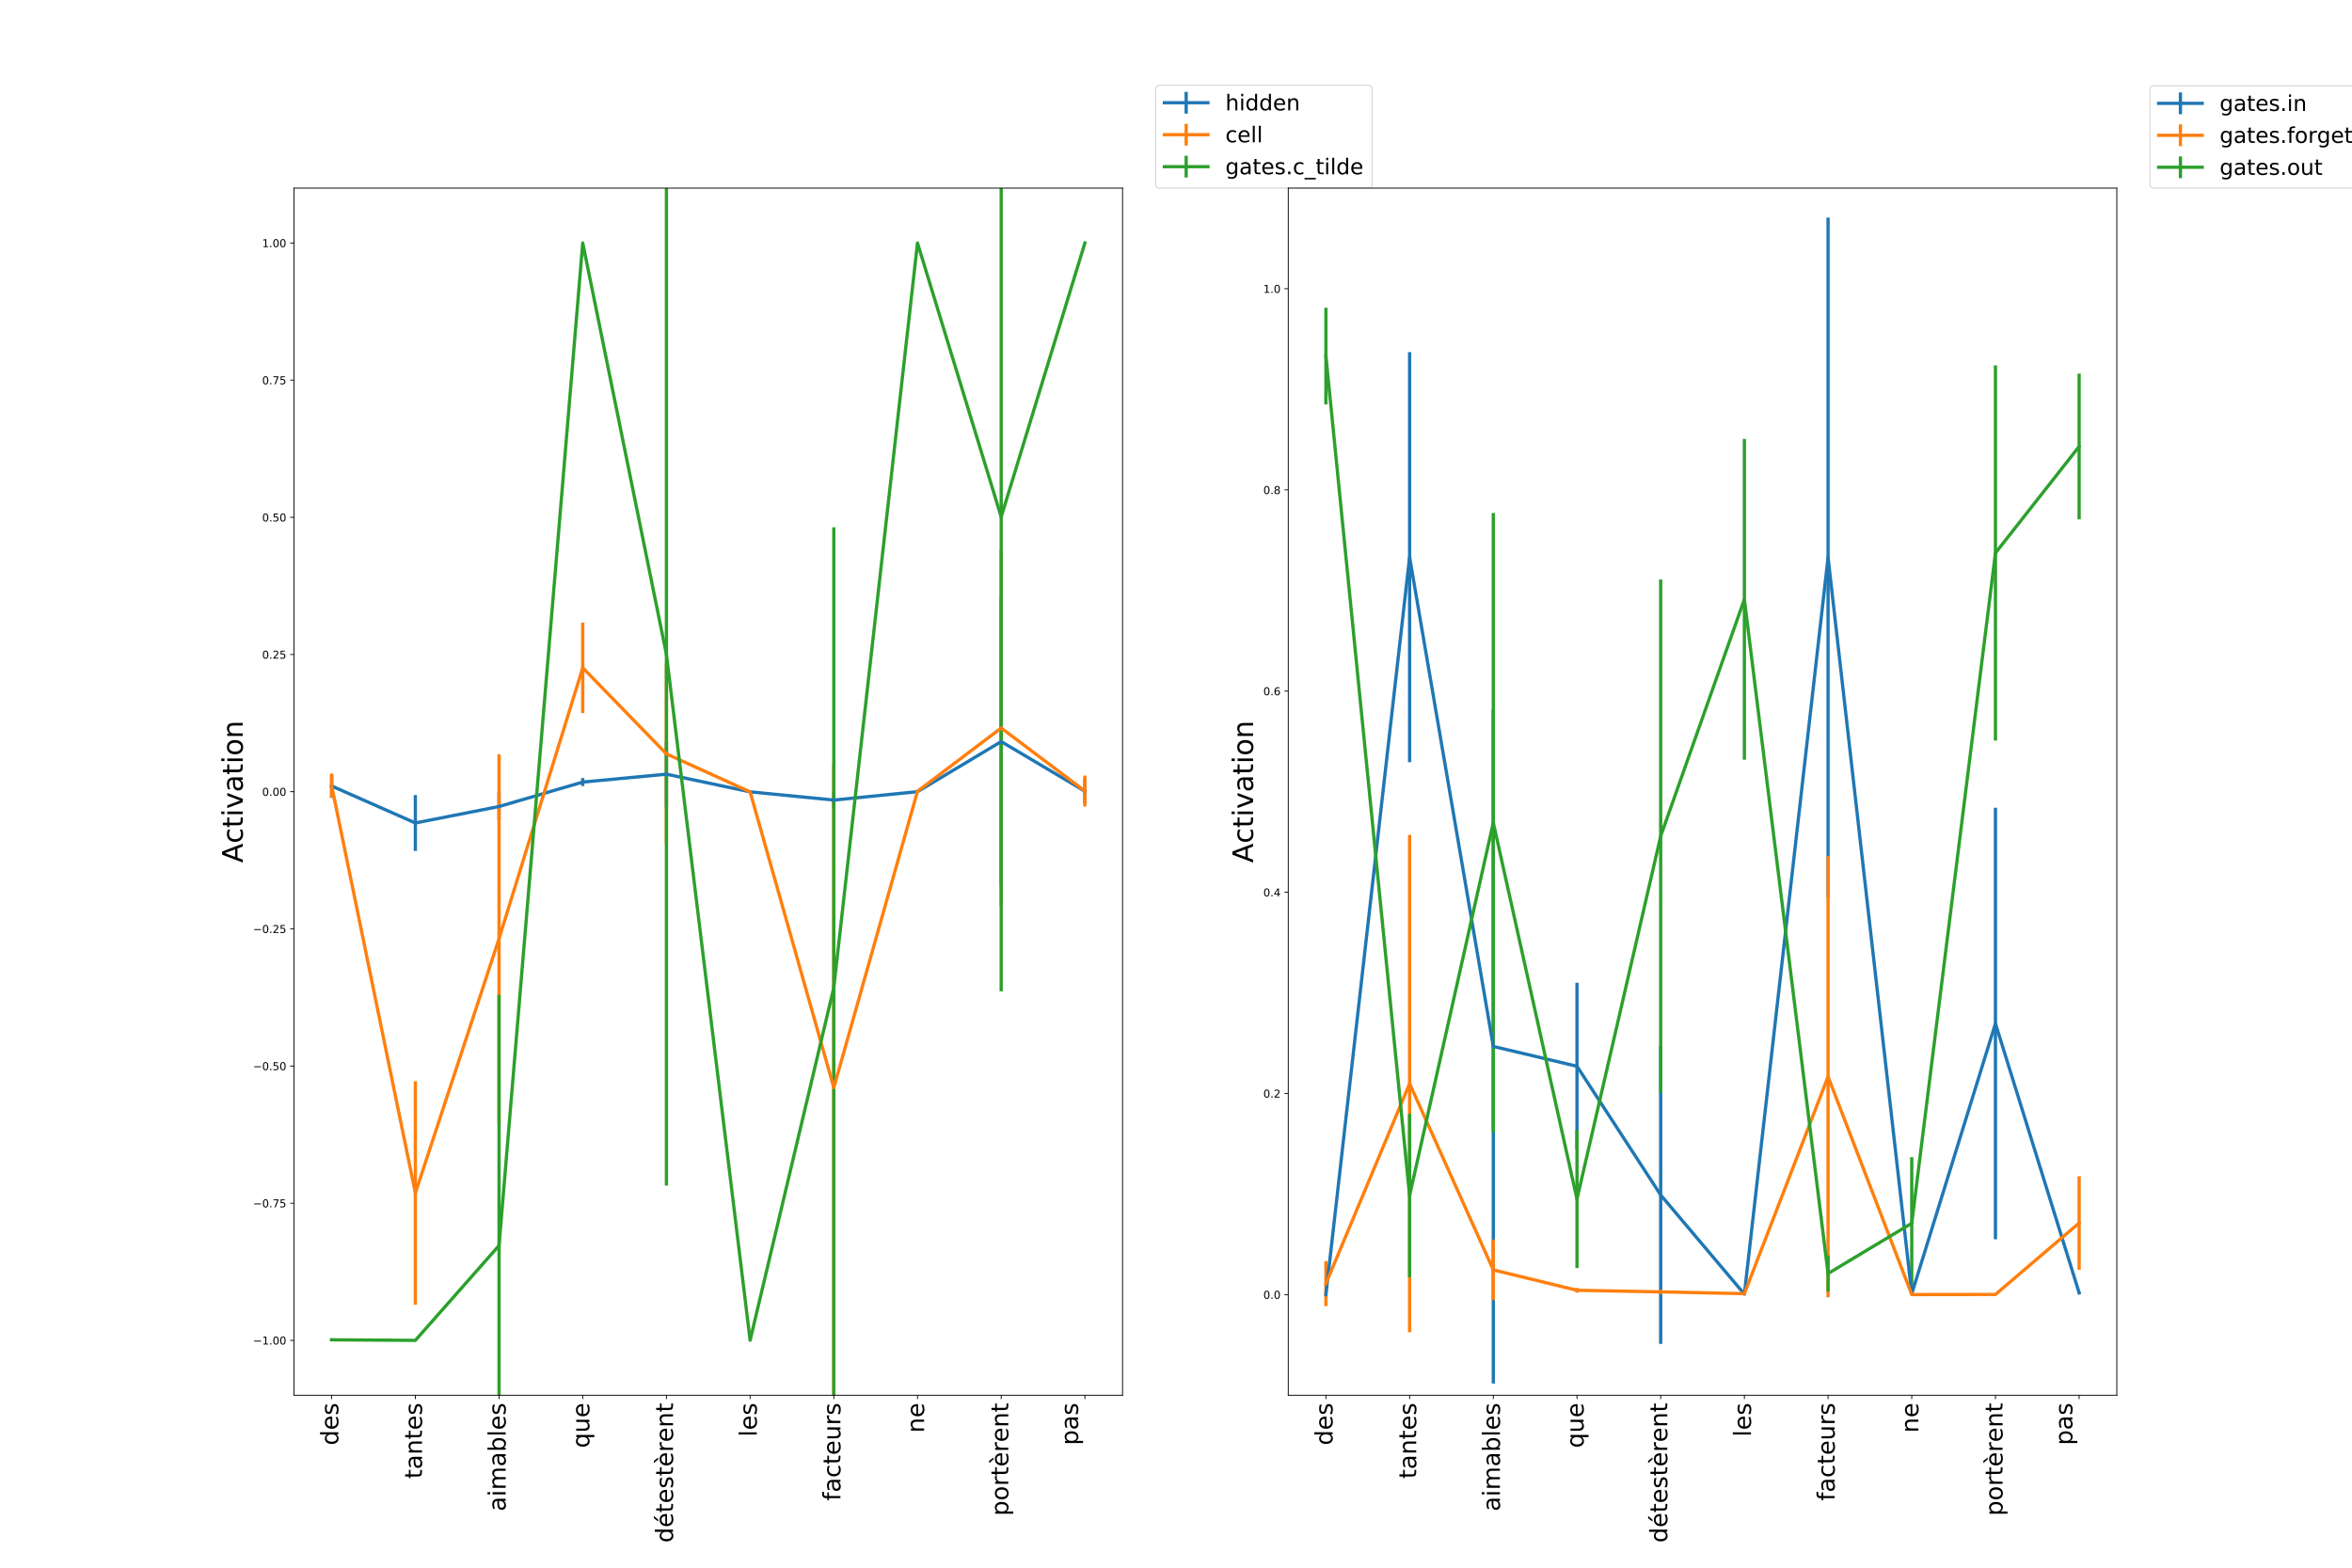 <?xml version="1.0" encoding="utf-8" standalone="no"?>
<!DOCTYPE svg PUBLIC "-//W3C//DTD SVG 1.1//EN"
  "http://www.w3.org/Graphics/SVG/1.1/DTD/svg11.dtd">
<!-- Created with matplotlib (http://matplotlib.org/) -->
<svg height="1440pt" version="1.1" viewBox="0 0 2160 1440" width="2160pt" xmlns="http://www.w3.org/2000/svg" xmlns:xlink="http://www.w3.org/1999/xlink">
 <defs>
  <style type="text/css">
*{stroke-linecap:butt;stroke-linejoin:round;}
  </style>
 </defs>
 <g id="figure_1">
  <g id="patch_1">
   <path d="M 0 1440 
L 2160 1440 
L 2160 0 
L 0 0 
z
" style="fill:#ffffff;"/>
  </g>
  <g id="axes_1">
   <g id="patch_2">
    <path d="M 270 1281.6 
L 1030.909 1281.6 
L 1030.909 172.8 
L 270 172.8 
z
" style="fill:#ffffff;"/>
   </g>
   <g id="matplotlib.axis_1">
    <g id="xtick_1">
     <g id="line2d_1">
      <defs>
       <path d="M 0 0 
L 0 3.5 
" id="ma7b8f2d971" style="stroke:#000000;stroke-width:0.8;"/>
      </defs>
      <g>
       <use style="stroke:#000000;stroke-width:0.8;" x="304.587" xlink:href="#ma7b8f2d971" y="1281.6"/>
      </g>
     </g>
     <g id="text_1">
      <!-- des -->
      <defs>
       <path d="M 45.406 46.391 
L 45.406 75.984 
L 54.391 75.984 
L 54.391 0 
L 45.406 0 
L 45.406 8.203 
Q 42.578 3.328 38.25 0.953 
Q 33.938 -1.422 27.875 -1.422 
Q 17.969 -1.422 11.734 6.484 
Q 5.516 14.406 5.516 27.297 
Q 5.516 40.188 11.734 48.094 
Q 17.969 56 27.875 56 
Q 33.938 56 38.25 53.625 
Q 42.578 51.266 45.406 46.391 
z
M 14.797 27.297 
Q 14.797 17.391 18.875 11.75 
Q 22.953 6.109 30.078 6.109 
Q 37.203 6.109 41.297 11.75 
Q 45.406 17.391 45.406 27.297 
Q 45.406 37.203 41.297 42.844 
Q 37.203 48.484 30.078 48.484 
Q 22.953 48.484 18.875 42.844 
Q 14.797 37.203 14.797 27.297 
z
" id="DejaVuSans-64"/>
       <path d="M 56.203 29.594 
L 56.203 25.203 
L 14.891 25.203 
Q 15.484 15.922 20.484 11.062 
Q 25.484 6.203 34.422 6.203 
Q 39.594 6.203 44.453 7.469 
Q 49.312 8.734 54.109 11.281 
L 54.109 2.781 
Q 49.266 0.734 44.188 -0.344 
Q 39.109 -1.422 33.891 -1.422 
Q 20.797 -1.422 13.156 6.188 
Q 5.516 13.812 5.516 26.812 
Q 5.516 40.234 12.766 48.109 
Q 20.016 56 32.328 56 
Q 43.359 56 49.781 48.891 
Q 56.203 41.797 56.203 29.594 
z
M 47.219 32.234 
Q 47.125 39.594 43.094 43.984 
Q 39.062 48.391 32.422 48.391 
Q 24.906 48.391 20.391 44.141 
Q 15.875 39.891 15.188 32.172 
z
" id="DejaVuSans-65"/>
       <path d="M 44.281 53.078 
L 44.281 44.578 
Q 40.484 46.531 36.375 47.5 
Q 32.281 48.484 27.875 48.484 
Q 21.188 48.484 17.844 46.438 
Q 14.5 44.391 14.5 40.281 
Q 14.5 37.156 16.891 35.375 
Q 19.281 33.594 26.516 31.984 
L 29.594 31.297 
Q 39.156 29.25 43.188 25.516 
Q 47.219 21.781 47.219 15.094 
Q 47.219 7.469 41.188 3.016 
Q 35.156 -1.422 24.609 -1.422 
Q 20.219 -1.422 15.453 -0.562 
Q 10.688 0.297 5.422 2 
L 5.422 11.281 
Q 10.406 8.688 15.234 7.391 
Q 20.062 6.109 24.812 6.109 
Q 31.156 6.109 34.562 8.281 
Q 37.984 10.453 37.984 14.406 
Q 37.984 18.062 35.516 20.016 
Q 33.062 21.969 24.703 23.781 
L 21.578 24.516 
Q 13.234 26.266 9.516 29.906 
Q 5.812 33.547 5.812 39.891 
Q 5.812 47.609 11.281 51.797 
Q 16.75 56 26.812 56 
Q 31.781 56 36.172 55.266 
Q 40.578 54.547 44.281 53.078 
z
" id="DejaVuSans-73"/>
      </defs>
      <g transform="translate(310.657 1327.564)rotate(-90)scale(0.22 -0.22)">
       <use xlink:href="#DejaVuSans-64"/>
       <use x="63.477" xlink:href="#DejaVuSans-65"/>
       <use x="125" xlink:href="#DejaVuSans-73"/>
      </g>
     </g>
    </g>
    <g id="xtick_2">
     <g id="line2d_2">
      <g>
       <use style="stroke:#000000;stroke-width:0.8;" x="381.446" xlink:href="#ma7b8f2d971" y="1281.6"/>
      </g>
     </g>
     <g id="text_2">
      <!-- tantes -->
      <defs>
       <path d="M 18.312 70.219 
L 18.312 54.688 
L 36.812 54.688 
L 36.812 47.703 
L 18.312 47.703 
L 18.312 18.016 
Q 18.312 11.328 20.141 9.422 
Q 21.969 7.516 27.594 7.516 
L 36.812 7.516 
L 36.812 0 
L 27.594 0 
Q 17.188 0 13.234 3.875 
Q 9.281 7.766 9.281 18.016 
L 9.281 47.703 
L 2.688 47.703 
L 2.688 54.688 
L 9.281 54.688 
L 9.281 70.219 
z
" id="DejaVuSans-74"/>
       <path d="M 34.281 27.484 
Q 23.391 27.484 19.188 25 
Q 14.984 22.516 14.984 16.5 
Q 14.984 11.719 18.141 8.906 
Q 21.297 6.109 26.703 6.109 
Q 34.188 6.109 38.703 11.406 
Q 43.219 16.703 43.219 25.484 
L 43.219 27.484 
z
M 52.203 31.203 
L 52.203 0 
L 43.219 0 
L 43.219 8.297 
Q 40.141 3.328 35.547 0.953 
Q 30.953 -1.422 24.312 -1.422 
Q 15.922 -1.422 10.953 3.297 
Q 6 8.016 6 15.922 
Q 6 25.141 12.172 29.828 
Q 18.359 34.516 30.609 34.516 
L 43.219 34.516 
L 43.219 35.406 
Q 43.219 41.609 39.141 45 
Q 35.062 48.391 27.688 48.391 
Q 23 48.391 18.547 47.266 
Q 14.109 46.141 10.016 43.891 
L 10.016 52.203 
Q 14.938 54.109 19.578 55.047 
Q 24.219 56 28.609 56 
Q 40.484 56 46.344 49.844 
Q 52.203 43.703 52.203 31.203 
z
" id="DejaVuSans-61"/>
       <path d="M 54.891 33.016 
L 54.891 0 
L 45.906 0 
L 45.906 32.719 
Q 45.906 40.484 42.875 44.328 
Q 39.844 48.188 33.797 48.188 
Q 26.516 48.188 22.312 43.547 
Q 18.109 38.922 18.109 30.906 
L 18.109 0 
L 9.078 0 
L 9.078 54.688 
L 18.109 54.688 
L 18.109 46.188 
Q 21.344 51.125 25.703 53.562 
Q 30.078 56 35.797 56 
Q 45.219 56 50.047 50.172 
Q 54.891 44.344 54.891 33.016 
z
" id="DejaVuSans-6e"/>
      </defs>
      <g transform="translate(387.517 1358.271)rotate(-90)scale(0.22 -0.22)">
       <use xlink:href="#DejaVuSans-74"/>
       <use x="39.209" xlink:href="#DejaVuSans-61"/>
       <use x="100.488" xlink:href="#DejaVuSans-6e"/>
       <use x="163.867" xlink:href="#DejaVuSans-74"/>
       <use x="203.076" xlink:href="#DejaVuSans-65"/>
       <use x="264.6" xlink:href="#DejaVuSans-73"/>
      </g>
     </g>
    </g>
    <g id="xtick_3">
     <g id="line2d_3">
      <g>
       <use style="stroke:#000000;stroke-width:0.8;" x="458.306" xlink:href="#ma7b8f2d971" y="1281.6"/>
      </g>
     </g>
     <g id="text_3">
      <!-- aimables -->
      <defs>
       <path d="M 9.422 54.688 
L 18.406 54.688 
L 18.406 0 
L 9.422 0 
z
M 9.422 75.984 
L 18.406 75.984 
L 18.406 64.594 
L 9.422 64.594 
z
" id="DejaVuSans-69"/>
       <path d="M 52 44.188 
Q 55.375 50.25 60.062 53.125 
Q 64.75 56 71.094 56 
Q 79.641 56 84.281 50.016 
Q 88.922 44.047 88.922 33.016 
L 88.922 0 
L 79.891 0 
L 79.891 32.719 
Q 79.891 40.578 77.094 44.375 
Q 74.312 48.188 68.609 48.188 
Q 61.625 48.188 57.562 43.547 
Q 53.516 38.922 53.516 30.906 
L 53.516 0 
L 44.484 0 
L 44.484 32.719 
Q 44.484 40.625 41.703 44.406 
Q 38.922 48.188 33.109 48.188 
Q 26.219 48.188 22.156 43.531 
Q 18.109 38.875 18.109 30.906 
L 18.109 0 
L 9.078 0 
L 9.078 54.688 
L 18.109 54.688 
L 18.109 46.188 
Q 21.188 51.219 25.484 53.609 
Q 29.781 56 35.688 56 
Q 41.656 56 45.828 52.969 
Q 50 49.953 52 44.188 
z
" id="DejaVuSans-6d"/>
       <path d="M 48.688 27.297 
Q 48.688 37.203 44.609 42.844 
Q 40.531 48.484 33.406 48.484 
Q 26.266 48.484 22.188 42.844 
Q 18.109 37.203 18.109 27.297 
Q 18.109 17.391 22.188 11.75 
Q 26.266 6.109 33.406 6.109 
Q 40.531 6.109 44.609 11.75 
Q 48.688 17.391 48.688 27.297 
z
M 18.109 46.391 
Q 20.953 51.266 25.266 53.625 
Q 29.594 56 35.594 56 
Q 45.562 56 51.781 48.094 
Q 58.016 40.188 58.016 27.297 
Q 58.016 14.406 51.781 6.484 
Q 45.562 -1.422 35.594 -1.422 
Q 29.594 -1.422 25.266 0.953 
Q 20.953 3.328 18.109 8.203 
L 18.109 0 
L 9.078 0 
L 9.078 75.984 
L 18.109 75.984 
z
" id="DejaVuSans-62"/>
       <path d="M 9.422 75.984 
L 18.406 75.984 
L 18.406 0 
L 9.422 0 
z
" id="DejaVuSans-6c"/>
      </defs>
      <g transform="translate(464.376 1388.181)rotate(-90)scale(0.22 -0.22)">
       <use xlink:href="#DejaVuSans-61"/>
       <use x="61.279" xlink:href="#DejaVuSans-69"/>
       <use x="89.062" xlink:href="#DejaVuSans-6d"/>
       <use x="186.475" xlink:href="#DejaVuSans-61"/>
       <use x="247.754" xlink:href="#DejaVuSans-62"/>
       <use x="311.23" xlink:href="#DejaVuSans-6c"/>
       <use x="339.014" xlink:href="#DejaVuSans-65"/>
       <use x="400.537" xlink:href="#DejaVuSans-73"/>
      </g>
     </g>
    </g>
    <g id="xtick_4">
     <g id="line2d_4">
      <g>
       <use style="stroke:#000000;stroke-width:0.8;" x="535.165" xlink:href="#ma7b8f2d971" y="1281.6"/>
      </g>
     </g>
     <g id="text_4">
      <!-- que -->
      <defs>
       <path d="M 14.797 27.297 
Q 14.797 17.391 18.875 11.75 
Q 22.953 6.109 30.078 6.109 
Q 37.203 6.109 41.297 11.75 
Q 45.406 17.391 45.406 27.297 
Q 45.406 37.203 41.297 42.844 
Q 37.203 48.484 30.078 48.484 
Q 22.953 48.484 18.875 42.844 
Q 14.797 37.203 14.797 27.297 
z
M 45.406 8.203 
Q 42.578 3.328 38.25 0.953 
Q 33.938 -1.422 27.875 -1.422 
Q 17.969 -1.422 11.734 6.484 
Q 5.516 14.406 5.516 27.297 
Q 5.516 40.188 11.734 48.094 
Q 17.969 56 27.875 56 
Q 33.938 56 38.25 53.625 
Q 42.578 51.266 45.406 46.391 
L 45.406 54.688 
L 54.391 54.688 
L 54.391 -20.797 
L 45.406 -20.797 
z
" id="DejaVuSans-71"/>
       <path d="M 8.5 21.578 
L 8.5 54.688 
L 17.484 54.688 
L 17.484 21.922 
Q 17.484 14.156 20.5 10.266 
Q 23.531 6.391 29.594 6.391 
Q 36.859 6.391 41.078 11.031 
Q 45.312 15.672 45.312 23.688 
L 45.312 54.688 
L 54.297 54.688 
L 54.297 0 
L 45.312 0 
L 45.312 8.406 
Q 42.047 3.422 37.719 1 
Q 33.406 -1.422 27.688 -1.422 
Q 18.266 -1.422 13.375 4.438 
Q 8.5 10.297 8.5 21.578 
z
M 31.109 56 
z
" id="DejaVuSans-75"/>
      </defs>
      <g transform="translate(541.236 1330.046)rotate(-90)scale(0.22 -0.22)">
       <use xlink:href="#DejaVuSans-71"/>
       <use x="63.477" xlink:href="#DejaVuSans-75"/>
       <use x="126.855" xlink:href="#DejaVuSans-65"/>
      </g>
     </g>
    </g>
    <g id="xtick_5">
     <g id="line2d_5">
      <g>
       <use style="stroke:#000000;stroke-width:0.8;" x="612.025" xlink:href="#ma7b8f2d971" y="1281.6"/>
      </g>
     </g>
     <g id="text_5">
      <!-- détestèrent -->
      <defs>
       <path d="M 56.203 29.594 
L 56.203 25.203 
L 14.891 25.203 
Q 15.484 15.922 20.484 11.062 
Q 25.484 6.203 34.422 6.203 
Q 39.594 6.203 44.453 7.469 
Q 49.312 8.734 54.109 11.281 
L 54.109 2.781 
Q 49.266 0.734 44.188 -0.344 
Q 39.109 -1.422 33.891 -1.422 
Q 20.797 -1.422 13.156 6.188 
Q 5.516 13.812 5.516 26.812 
Q 5.516 40.234 12.766 48.109 
Q 20.016 56 32.328 56 
Q 43.359 56 49.781 48.891 
Q 56.203 41.797 56.203 29.594 
z
M 47.219 32.234 
Q 47.125 39.594 43.094 43.984 
Q 39.062 48.391 32.422 48.391 
Q 24.906 48.391 20.391 44.141 
Q 15.875 39.891 15.188 32.172 
z
M 38.531 79.984 
L 48.25 79.984 
L 32.344 61.625 
L 24.859 61.625 
z
" id="DejaVuSans-e9"/>
       <path d="M 56.203 29.594 
L 56.203 25.203 
L 14.891 25.203 
Q 15.484 15.922 20.484 11.062 
Q 25.484 6.203 34.422 6.203 
Q 39.594 6.203 44.453 7.469 
Q 49.312 8.734 54.109 11.281 
L 54.109 2.781 
Q 49.266 0.734 44.188 -0.344 
Q 39.109 -1.422 33.891 -1.422 
Q 20.797 -1.422 13.156 6.188 
Q 5.516 13.812 5.516 26.812 
Q 5.516 40.234 12.766 48.109 
Q 20.016 56 32.328 56 
Q 43.359 56 49.781 48.891 
Q 56.203 41.797 56.203 29.594 
z
M 47.219 32.234 
Q 47.125 39.594 43.094 43.984 
Q 39.062 48.391 32.422 48.391 
Q 24.906 48.391 20.391 44.141 
Q 15.875 39.891 15.188 32.172 
z
M 24.672 79.984 
L 38.438 61.719 
L 30.969 61.719 
L 15.047 79.984 
z
" id="DejaVuSans-e8"/>
       <path d="M 41.109 46.297 
Q 39.594 47.172 37.812 47.578 
Q 36.031 48 33.891 48 
Q 26.266 48 22.188 43.047 
Q 18.109 38.094 18.109 28.812 
L 18.109 0 
L 9.078 0 
L 9.078 54.688 
L 18.109 54.688 
L 18.109 46.188 
Q 20.953 51.172 25.484 53.578 
Q 30.031 56 36.531 56 
Q 37.453 56 38.578 55.875 
Q 39.703 55.766 41.062 55.516 
z
" id="DejaVuSans-72"/>
      </defs>
      <g transform="translate(618.095 1417.028)rotate(-90)scale(0.22 -0.22)">
       <use xlink:href="#DejaVuSans-64"/>
       <use x="63.477" xlink:href="#DejaVuSans-e9"/>
       <use x="125" xlink:href="#DejaVuSans-74"/>
       <use x="164.209" xlink:href="#DejaVuSans-65"/>
       <use x="225.732" xlink:href="#DejaVuSans-73"/>
       <use x="277.832" xlink:href="#DejaVuSans-74"/>
       <use x="317.041" xlink:href="#DejaVuSans-e8"/>
       <use x="378.564" xlink:href="#DejaVuSans-72"/>
       <use x="419.646" xlink:href="#DejaVuSans-65"/>
       <use x="481.17" xlink:href="#DejaVuSans-6e"/>
       <use x="544.549" xlink:href="#DejaVuSans-74"/>
      </g>
     </g>
    </g>
    <g id="xtick_6">
     <g id="line2d_6">
      <g>
       <use style="stroke:#000000;stroke-width:0.8;" x="688.884" xlink:href="#ma7b8f2d971" y="1281.6"/>
      </g>
     </g>
     <g id="text_6">
      <!-- les -->
      <g transform="translate(694.955 1319.709)rotate(-90)scale(0.22 -0.22)">
       <use xlink:href="#DejaVuSans-6c"/>
       <use x="27.783" xlink:href="#DejaVuSans-65"/>
       <use x="89.307" xlink:href="#DejaVuSans-73"/>
      </g>
     </g>
    </g>
    <g id="xtick_7">
     <g id="line2d_7">
      <g>
       <use style="stroke:#000000;stroke-width:0.8;" x="765.744" xlink:href="#ma7b8f2d971" y="1281.6"/>
      </g>
     </g>
     <g id="text_7">
      <!-- facteurs -->
      <defs>
       <path d="M 37.109 75.984 
L 37.109 68.5 
L 28.516 68.5 
Q 23.688 68.5 21.797 66.547 
Q 19.922 64.594 19.922 59.516 
L 19.922 54.688 
L 34.719 54.688 
L 34.719 47.703 
L 19.922 47.703 
L 19.922 0 
L 10.891 0 
L 10.891 47.703 
L 2.297 47.703 
L 2.297 54.688 
L 10.891 54.688 
L 10.891 58.5 
Q 10.891 67.625 15.141 71.797 
Q 19.391 75.984 28.609 75.984 
z
" id="DejaVuSans-66"/>
       <path d="M 48.781 52.594 
L 48.781 44.188 
Q 44.969 46.297 41.141 47.344 
Q 37.312 48.391 33.406 48.391 
Q 24.656 48.391 19.812 42.844 
Q 14.984 37.312 14.984 27.297 
Q 14.984 17.281 19.812 11.734 
Q 24.656 6.203 33.406 6.203 
Q 37.312 6.203 41.141 7.25 
Q 44.969 8.297 48.781 10.406 
L 48.781 2.094 
Q 45.016 0.344 40.984 -0.531 
Q 36.969 -1.422 32.422 -1.422 
Q 20.062 -1.422 12.781 6.344 
Q 5.516 14.109 5.516 27.297 
Q 5.516 40.672 12.859 48.328 
Q 20.219 56 33.016 56 
Q 37.156 56 41.109 55.141 
Q 45.062 54.297 48.781 52.594 
z
" id="DejaVuSans-63"/>
      </defs>
      <g transform="translate(771.814 1378.532)rotate(-90)scale(0.22 -0.22)">
       <use xlink:href="#DejaVuSans-66"/>
       <use x="35.205" xlink:href="#DejaVuSans-61"/>
       <use x="96.484" xlink:href="#DejaVuSans-63"/>
       <use x="151.465" xlink:href="#DejaVuSans-74"/>
       <use x="190.674" xlink:href="#DejaVuSans-65"/>
       <use x="252.197" xlink:href="#DejaVuSans-75"/>
       <use x="315.576" xlink:href="#DejaVuSans-72"/>
       <use x="356.689" xlink:href="#DejaVuSans-73"/>
      </g>
     </g>
    </g>
    <g id="xtick_8">
     <g id="line2d_8">
      <g>
       <use style="stroke:#000000;stroke-width:0.8;" x="842.603" xlink:href="#ma7b8f2d971" y="1281.6"/>
      </g>
     </g>
     <g id="text_8">
      <!-- ne -->
      <g transform="translate(848.674 1316.079)rotate(-90)scale(0.22 -0.22)">
       <use xlink:href="#DejaVuSans-6e"/>
       <use x="63.379" xlink:href="#DejaVuSans-65"/>
      </g>
     </g>
    </g>
    <g id="xtick_9">
     <g id="line2d_9">
      <g>
       <use style="stroke:#000000;stroke-width:0.8;" x="919.463" xlink:href="#ma7b8f2d971" y="1281.6"/>
      </g>
     </g>
     <g id="text_9">
      <!-- portèrent -->
      <defs>
       <path d="M 18.109 8.203 
L 18.109 -20.797 
L 9.078 -20.797 
L 9.078 54.688 
L 18.109 54.688 
L 18.109 46.391 
Q 20.953 51.266 25.266 53.625 
Q 29.594 56 35.594 56 
Q 45.562 56 51.781 48.094 
Q 58.016 40.188 58.016 27.297 
Q 58.016 14.406 51.781 6.484 
Q 45.562 -1.422 35.594 -1.422 
Q 29.594 -1.422 25.266 0.953 
Q 20.953 3.328 18.109 8.203 
z
M 48.688 27.297 
Q 48.688 37.203 44.609 42.844 
Q 40.531 48.484 33.406 48.484 
Q 26.266 48.484 22.188 42.844 
Q 18.109 37.203 18.109 27.297 
Q 18.109 17.391 22.188 11.75 
Q 26.266 6.109 33.406 6.109 
Q 40.531 6.109 44.609 11.75 
Q 48.688 17.391 48.688 27.297 
z
" id="DejaVuSans-70"/>
       <path d="M 30.609 48.391 
Q 23.391 48.391 19.188 42.75 
Q 14.984 37.109 14.984 27.297 
Q 14.984 17.484 19.156 11.844 
Q 23.344 6.203 30.609 6.203 
Q 37.797 6.203 41.984 11.859 
Q 46.188 17.531 46.188 27.297 
Q 46.188 37.016 41.984 42.703 
Q 37.797 48.391 30.609 48.391 
z
M 30.609 56 
Q 42.328 56 49.016 48.375 
Q 55.719 40.766 55.719 27.297 
Q 55.719 13.875 49.016 6.219 
Q 42.328 -1.422 30.609 -1.422 
Q 18.844 -1.422 12.172 6.219 
Q 5.516 13.875 5.516 27.297 
Q 5.516 40.766 12.172 48.375 
Q 18.844 56 30.609 56 
z
" id="DejaVuSans-6f"/>
      </defs>
      <g transform="translate(925.973 1392.375)rotate(-90)scale(0.22 -0.22)">
       <use xlink:href="#DejaVuSans-70"/>
       <use x="63.477" xlink:href="#DejaVuSans-6f"/>
       <use x="124.658" xlink:href="#DejaVuSans-72"/>
       <use x="165.771" xlink:href="#DejaVuSans-74"/>
       <use x="204.98" xlink:href="#DejaVuSans-e8"/>
       <use x="266.504" xlink:href="#DejaVuSans-72"/>
       <use x="307.586" xlink:href="#DejaVuSans-65"/>
       <use x="369.109" xlink:href="#DejaVuSans-6e"/>
       <use x="432.488" xlink:href="#DejaVuSans-74"/>
      </g>
     </g>
    </g>
    <g id="xtick_10">
     <g id="line2d_10">
      <g>
       <use style="stroke:#000000;stroke-width:0.8;" x="996.322" xlink:href="#ma7b8f2d971" y="1281.6"/>
      </g>
     </g>
     <g id="text_10">
      <!-- pas -->
      <g transform="translate(990.075 1327.509)rotate(-90)scale(0.22 -0.22)">
       <use xlink:href="#DejaVuSans-70"/>
       <use x="63.477" xlink:href="#DejaVuSans-61"/>
       <use x="124.756" xlink:href="#DejaVuSans-73"/>
      </g>
      <!--  -->
      <g transform="translate(1014.711 1308.055)rotate(-90)scale(0.22 -0.22)"/>
     </g>
    </g>
   </g>
   <g id="matplotlib.axis_2">
    <g id="ytick_1">
     <g id="line2d_11">
      <defs>
       <path d="M 0 0 
L -3.5 0 
" id="m9af835030f" style="stroke:#000000;stroke-width:0.8;"/>
      </defs>
      <g>
       <use style="stroke:#000000;stroke-width:0.8;" x="270" xlink:href="#m9af835030f" y="1231.2"/>
      </g>
     </g>
     <g id="text_11">
      <!-- −1.00 -->
      <defs>
       <path d="M 10.594 35.5 
L 73.188 35.5 
L 73.188 27.203 
L 10.594 27.203 
z
" id="DejaVuSans-2212"/>
       <path d="M 12.406 8.297 
L 28.516 8.297 
L 28.516 63.922 
L 10.984 60.406 
L 10.984 69.391 
L 28.422 72.906 
L 38.281 72.906 
L 38.281 8.297 
L 54.391 8.297 
L 54.391 0 
L 12.406 0 
z
" id="DejaVuSans-31"/>
       <path d="M 10.688 12.406 
L 21 12.406 
L 21 0 
L 10.688 0 
z
" id="DejaVuSans-2e"/>
       <path d="M 31.781 66.406 
Q 24.172 66.406 20.328 58.906 
Q 16.5 51.422 16.5 36.375 
Q 16.5 21.391 20.328 13.891 
Q 24.172 6.391 31.781 6.391 
Q 39.453 6.391 43.281 13.891 
Q 47.125 21.391 47.125 36.375 
Q 47.125 51.422 43.281 58.906 
Q 39.453 66.406 31.781 66.406 
z
M 31.781 74.219 
Q 44.047 74.219 50.516 64.516 
Q 56.984 54.828 56.984 36.375 
Q 56.984 17.969 50.516 8.266 
Q 44.047 -1.422 31.781 -1.422 
Q 19.531 -1.422 13.062 8.266 
Q 6.594 17.969 6.594 36.375 
Q 6.594 54.828 13.062 64.516 
Q 19.531 74.219 31.781 74.219 
z
" id="DejaVuSans-30"/>
      </defs>
      <g transform="translate(232.355 1234.999)scale(0.1 -0.1)">
       <use xlink:href="#DejaVuSans-2212"/>
       <use x="83.789" xlink:href="#DejaVuSans-31"/>
       <use x="147.412" xlink:href="#DejaVuSans-2e"/>
       <use x="179.199" xlink:href="#DejaVuSans-30"/>
       <use x="242.822" xlink:href="#DejaVuSans-30"/>
      </g>
     </g>
    </g>
    <g id="ytick_2">
     <g id="line2d_12">
      <g>
       <use style="stroke:#000000;stroke-width:0.8;" x="270" xlink:href="#m9af835030f" y="1105.2"/>
      </g>
     </g>
     <g id="text_12">
      <!-- −0.75 -->
      <defs>
       <path d="M 8.203 72.906 
L 55.078 72.906 
L 55.078 68.703 
L 28.609 0 
L 18.312 0 
L 43.219 64.594 
L 8.203 64.594 
z
" id="DejaVuSans-37"/>
       <path d="M 10.797 72.906 
L 49.516 72.906 
L 49.516 64.594 
L 19.828 64.594 
L 19.828 46.734 
Q 21.969 47.469 24.109 47.828 
Q 26.266 48.188 28.422 48.188 
Q 40.625 48.188 47.75 41.5 
Q 54.891 34.812 54.891 23.391 
Q 54.891 11.625 47.562 5.094 
Q 40.234 -1.422 26.906 -1.422 
Q 22.312 -1.422 17.547 -0.641 
Q 12.797 0.141 7.719 1.703 
L 7.719 11.625 
Q 12.109 9.234 16.797 8.062 
Q 21.484 6.891 26.703 6.891 
Q 35.156 6.891 40.078 11.328 
Q 45.016 15.766 45.016 23.391 
Q 45.016 31 40.078 35.438 
Q 35.156 39.891 26.703 39.891 
Q 22.75 39.891 18.812 39.016 
Q 14.891 38.141 10.797 36.281 
z
" id="DejaVuSans-35"/>
      </defs>
      <g transform="translate(232.355 1108.999)scale(0.1 -0.1)">
       <use xlink:href="#DejaVuSans-2212"/>
       <use x="83.789" xlink:href="#DejaVuSans-30"/>
       <use x="147.412" xlink:href="#DejaVuSans-2e"/>
       <use x="179.199" xlink:href="#DejaVuSans-37"/>
       <use x="242.822" xlink:href="#DejaVuSans-35"/>
      </g>
     </g>
    </g>
    <g id="ytick_3">
     <g id="line2d_13">
      <g>
       <use style="stroke:#000000;stroke-width:0.8;" x="270" xlink:href="#m9af835030f" y="979.2"/>
      </g>
     </g>
     <g id="text_13">
      <!-- −0.50 -->
      <g transform="translate(232.355 982.999)scale(0.1 -0.1)">
       <use xlink:href="#DejaVuSans-2212"/>
       <use x="83.789" xlink:href="#DejaVuSans-30"/>
       <use x="147.412" xlink:href="#DejaVuSans-2e"/>
       <use x="179.199" xlink:href="#DejaVuSans-35"/>
       <use x="242.822" xlink:href="#DejaVuSans-30"/>
      </g>
     </g>
    </g>
    <g id="ytick_4">
     <g id="line2d_14">
      <g>
       <use style="stroke:#000000;stroke-width:0.8;" x="270" xlink:href="#m9af835030f" y="853.2"/>
      </g>
     </g>
     <g id="text_14">
      <!-- −0.25 -->
      <defs>
       <path d="M 19.188 8.297 
L 53.609 8.297 
L 53.609 0 
L 7.328 0 
L 7.328 8.297 
Q 12.938 14.109 22.625 23.891 
Q 32.328 33.688 34.812 36.531 
Q 39.547 41.844 41.422 45.531 
Q 43.312 49.219 43.312 52.781 
Q 43.312 58.594 39.234 62.25 
Q 35.156 65.922 28.609 65.922 
Q 23.969 65.922 18.812 64.312 
Q 13.672 62.703 7.812 59.422 
L 7.812 69.391 
Q 13.766 71.781 18.938 73 
Q 24.125 74.219 28.422 74.219 
Q 39.75 74.219 46.484 68.547 
Q 53.219 62.891 53.219 53.422 
Q 53.219 48.922 51.531 44.891 
Q 49.859 40.875 45.406 35.406 
Q 44.188 33.984 37.641 27.219 
Q 31.109 20.453 19.188 8.297 
z
" id="DejaVuSans-32"/>
      </defs>
      <g transform="translate(232.355 856.999)scale(0.1 -0.1)">
       <use xlink:href="#DejaVuSans-2212"/>
       <use x="83.789" xlink:href="#DejaVuSans-30"/>
       <use x="147.412" xlink:href="#DejaVuSans-2e"/>
       <use x="179.199" xlink:href="#DejaVuSans-32"/>
       <use x="242.822" xlink:href="#DejaVuSans-35"/>
      </g>
     </g>
    </g>
    <g id="ytick_5">
     <g id="line2d_15">
      <g>
       <use style="stroke:#000000;stroke-width:0.8;" x="270" xlink:href="#m9af835030f" y="727.2"/>
      </g>
     </g>
     <g id="text_15">
      <!-- 0.00 -->
      <g transform="translate(240.734 730.999)scale(0.1 -0.1)">
       <use xlink:href="#DejaVuSans-30"/>
       <use x="63.623" xlink:href="#DejaVuSans-2e"/>
       <use x="95.41" xlink:href="#DejaVuSans-30"/>
       <use x="159.033" xlink:href="#DejaVuSans-30"/>
      </g>
     </g>
    </g>
    <g id="ytick_6">
     <g id="line2d_16">
      <g>
       <use style="stroke:#000000;stroke-width:0.8;" x="270" xlink:href="#m9af835030f" y="601.2"/>
      </g>
     </g>
     <g id="text_16">
      <!-- 0.25 -->
      <g transform="translate(240.734 604.999)scale(0.1 -0.1)">
       <use xlink:href="#DejaVuSans-30"/>
       <use x="63.623" xlink:href="#DejaVuSans-2e"/>
       <use x="95.41" xlink:href="#DejaVuSans-32"/>
       <use x="159.033" xlink:href="#DejaVuSans-35"/>
      </g>
     </g>
    </g>
    <g id="ytick_7">
     <g id="line2d_17">
      <g>
       <use style="stroke:#000000;stroke-width:0.8;" x="270" xlink:href="#m9af835030f" y="475.2"/>
      </g>
     </g>
     <g id="text_17">
      <!-- 0.50 -->
      <g transform="translate(240.734 478.999)scale(0.1 -0.1)">
       <use xlink:href="#DejaVuSans-30"/>
       <use x="63.623" xlink:href="#DejaVuSans-2e"/>
       <use x="95.41" xlink:href="#DejaVuSans-35"/>
       <use x="159.033" xlink:href="#DejaVuSans-30"/>
      </g>
     </g>
    </g>
    <g id="ytick_8">
     <g id="line2d_18">
      <g>
       <use style="stroke:#000000;stroke-width:0.8;" x="270" xlink:href="#m9af835030f" y="349.2"/>
      </g>
     </g>
     <g id="text_18">
      <!-- 0.75 -->
      <g transform="translate(240.734 352.999)scale(0.1 -0.1)">
       <use xlink:href="#DejaVuSans-30"/>
       <use x="63.623" xlink:href="#DejaVuSans-2e"/>
       <use x="95.41" xlink:href="#DejaVuSans-37"/>
       <use x="159.033" xlink:href="#DejaVuSans-35"/>
      </g>
     </g>
    </g>
    <g id="ytick_9">
     <g id="line2d_19">
      <g>
       <use style="stroke:#000000;stroke-width:0.8;" x="270" xlink:href="#m9af835030f" y="223.2"/>
      </g>
     </g>
     <g id="text_19">
      <!-- 1.00 -->
      <g transform="translate(240.734 226.999)scale(0.1 -0.1)">
       <use xlink:href="#DejaVuSans-31"/>
       <use x="63.623" xlink:href="#DejaVuSans-2e"/>
       <use x="95.41" xlink:href="#DejaVuSans-30"/>
       <use x="159.033" xlink:href="#DejaVuSans-30"/>
      </g>
     </g>
    </g>
    <g id="text_20">
     <!-- Activation -->
     <defs>
      <path d="M 34.188 63.188 
L 20.797 26.906 
L 47.609 26.906 
z
M 28.609 72.906 
L 39.797 72.906 
L 67.578 0 
L 57.328 0 
L 50.688 18.703 
L 17.828 18.703 
L 11.188 0 
L 0.781 0 
z
" id="DejaVuSans-41"/>
      <path d="M 2.984 54.688 
L 12.5 54.688 
L 29.594 8.797 
L 46.688 54.688 
L 56.203 54.688 
L 35.688 0 
L 23.484 0 
z
" id="DejaVuSans-76"/>
     </defs>
     <g transform="translate(222.947 792.509)rotate(-90)scale(0.26 -0.26)">
      <use xlink:href="#DejaVuSans-41"/>
      <use x="68.393" xlink:href="#DejaVuSans-63"/>
      <use x="123.373" xlink:href="#DejaVuSans-74"/>
      <use x="162.582" xlink:href="#DejaVuSans-69"/>
      <use x="190.365" xlink:href="#DejaVuSans-76"/>
      <use x="249.545" xlink:href="#DejaVuSans-61"/>
      <use x="310.824" xlink:href="#DejaVuSans-74"/>
      <use x="350.033" xlink:href="#DejaVuSans-69"/>
      <use x="377.816" xlink:href="#DejaVuSans-6f"/>
      <use x="438.998" xlink:href="#DejaVuSans-6e"/>
     </g>
    </g>
   </g>
   <g id="LineCollection_1">
    <path clip-path="url(#pc5fa9eef52)" d="M 304.587 732.78 
L 304.587 711.203 
" style="fill:none;stroke:#1f77b4;stroke-width:3;"/>
    <path clip-path="url(#pc5fa9eef52)" d="M 381.446 781.637 
L 381.446 730.236 
" style="fill:none;stroke:#1f77b4;stroke-width:3;"/>
    <path clip-path="url(#pc5fa9eef52)" d="M 458.306 753.744 
L 458.306 727.897 
" style="fill:none;stroke:#1f77b4;stroke-width:3;"/>
    <path clip-path="url(#pc5fa9eef52)" d="M 535.165 722.045 
L 535.165 714.705 
" style="fill:none;stroke:#1f77b4;stroke-width:3;"/>
    <path clip-path="url(#pc5fa9eef52)" d="M 612.025 741.337 
L 612.025 680.924 
" style="fill:none;stroke:#1f77b4;stroke-width:3;"/>
    <path clip-path="url(#pc5fa9eef52)" d="M 688.884 727.586 
L 688.884 727.113 
" style="fill:none;stroke:#1f77b4;stroke-width:3;"/>
    <path clip-path="url(#pc5fa9eef52)" d="M 765.744 742.055 
L 765.744 727.73 
" style="fill:none;stroke:#1f77b4;stroke-width:3;"/>
    <path clip-path="url(#pc5fa9eef52)" d="M 842.603 727.194 
L 842.603 727.183 
" style="fill:none;stroke:#1f77b4;stroke-width:3;"/>
    <path clip-path="url(#pc5fa9eef52)" d="M 919.463 813.796 
L 919.463 548.56 
" style="fill:none;stroke:#1f77b4;stroke-width:3;"/>
    <path clip-path="url(#pc5fa9eef52)" d="M 996.322 738.233 
L 996.322 715.255 
" style="fill:none;stroke:#1f77b4;stroke-width:3;"/>
   </g>
   <g id="LineCollection_2">
    <path clip-path="url(#pc5fa9eef52)" d="M 304.587 732.92 
L 304.587 710.628 
" style="fill:none;stroke:#ff7f0e;stroke-width:3;"/>
    <path clip-path="url(#pc5fa9eef52)" d="M 381.446 1198.489 
L 381.446 993.186 
" style="fill:none;stroke:#ff7f0e;stroke-width:3;"/>
    <path clip-path="url(#pc5fa9eef52)" d="M 458.306 1031.56 
L 458.306 692.807 
" style="fill:none;stroke:#ff7f0e;stroke-width:3;"/>
    <path clip-path="url(#pc5fa9eef52)" d="M 535.165 654.965 
L 535.165 571.83 
" style="fill:none;stroke:#ff7f0e;stroke-width:3;"/>
    <path clip-path="url(#pc5fa9eef52)" d="M 612.025 775.494 
L 612.025 609.515 
" style="fill:none;stroke:#ff7f0e;stroke-width:3;"/>
    <path clip-path="url(#pc5fa9eef52)" d="M 688.884 727.668 
L 688.884 727.106 
" style="fill:none;stroke:#ff7f0e;stroke-width:3;"/>
    <path clip-path="url(#pc5fa9eef52)" d="M 765.744 1295.894 
L 765.744 702.317 
" style="fill:none;stroke:#ff7f0e;stroke-width:3;"/>
    <path clip-path="url(#pc5fa9eef52)" d="M 842.603 727.146 
L 842.603 726.482 
" style="fill:none;stroke:#ff7f0e;stroke-width:3;"/>
    <path clip-path="url(#pc5fa9eef52)" d="M 919.463 832.054 
L 919.463 505.338 
" style="fill:none;stroke:#ff7f0e;stroke-width:3;"/>
    <path clip-path="url(#pc5fa9eef52)" d="M 996.322 740.803 
L 996.322 712.413 
" style="fill:none;stroke:#ff7f0e;stroke-width:3;"/>
   </g>
   <g id="LineCollection_3">
    <path clip-path="url(#pc5fa9eef52)" d="M 304.587 1232.034 
L 304.587 1229.347 
" style="fill:none;stroke:#2ca02c;stroke-width:3;"/>
    <path clip-path="url(#pc5fa9eef52)" d="M 381.446 1231.203 
L 381.446 1231.193 
" style="fill:none;stroke:#2ca02c;stroke-width:3;"/>
    <path clip-path="url(#pc5fa9eef52)" d="M 458.306 1374.329 
L 458.306 913.826 
" style="fill:none;stroke:#2ca02c;stroke-width:3;"/>
    <path clip-path="url(#pc5fa9eef52)" d="M 535.165 223.2 
L 535.165 223.2 
" style="fill:none;stroke:#2ca02c;stroke-width:3;"/>
    <path clip-path="url(#pc5fa9eef52)" d="M 612.025 1089.01 
L 612.025 113.228 
" style="fill:none;stroke:#2ca02c;stroke-width:3;"/>
    <path clip-path="url(#pc5fa9eef52)" d="M 688.884 1231.276 
L 688.884 1230.938 
" style="fill:none;stroke:#2ca02c;stroke-width:3;"/>
    <path clip-path="url(#pc5fa9eef52)" d="M 765.744 1329.903 
L 765.744 484.356 
" style="fill:none;stroke:#2ca02c;stroke-width:3;"/>
    <path clip-path="url(#pc5fa9eef52)" d="M 842.603 223.201 
L 842.603 223.2 
" style="fill:none;stroke:#2ca02c;stroke-width:3;"/>
    <path clip-path="url(#pc5fa9eef52)" d="M 919.463 910.611 
L 919.463 39.009 
" style="fill:none;stroke:#2ca02c;stroke-width:3;"/>
    <path clip-path="url(#pc5fa9eef52)" d="M 996.322 223.2 
L 996.322 223.2 
" style="fill:none;stroke:#2ca02c;stroke-width:3;"/>
   </g>
   <g id="line2d_20">
    <path clip-path="url(#pc5fa9eef52)" d="M 304.587 721.991 
L 381.446 755.936 
L 458.306 740.821 
L 535.165 718.375 
L 612.025 711.131 
L 688.884 727.35 
L 765.744 734.892 
L 842.603 727.189 
L 919.463 681.178 
L 996.322 726.744 
" style="fill:none;stroke:#1f77b4;stroke-linecap:square;stroke-width:3;"/>
   </g>
   <g id="line2d_21">
    <path clip-path="url(#pc5fa9eef52)" d="M 304.587 721.774 
L 381.446 1095.838 
L 458.306 862.184 
L 535.165 613.397 
L 612.025 692.505 
L 688.884 727.387 
L 765.744 999.105 
L 842.603 726.814 
L 919.463 668.696 
L 996.322 726.608 
" style="fill:none;stroke:#ff7f0e;stroke-linecap:square;stroke-width:3;"/>
   </g>
   <g id="line2d_22">
    <path clip-path="url(#pc5fa9eef52)" d="M 304.587 1230.69 
L 381.446 1231.198 
L 458.306 1144.078 
L 535.165 223.2 
L 612.025 601.119 
L 688.884 1231.107 
L 765.744 907.13 
L 842.603 223.201 
L 919.463 474.81 
L 996.322 223.2 
" style="fill:none;stroke:#2ca02c;stroke-linecap:square;stroke-width:3;"/>
   </g>
   <g id="patch_3">
    <path d="M 270 1281.6 
L 270 172.8 
" style="fill:none;stroke:#000000;stroke-linecap:square;stroke-linejoin:miter;stroke-width:0.8;"/>
   </g>
   <g id="patch_4">
    <path d="M 1030.909 1281.6 
L 1030.909 172.8 
" style="fill:none;stroke:#000000;stroke-linecap:square;stroke-linejoin:miter;stroke-width:0.8;"/>
   </g>
   <g id="patch_5">
    <path d="M 270 1281.6 
L 1030.909 1281.6 
" style="fill:none;stroke:#000000;stroke-linecap:square;stroke-linejoin:miter;stroke-width:0.8;"/>
   </g>
   <g id="patch_6">
    <path d="M 270 172.8 
L 1030.909 172.8 
" style="fill:none;stroke:#000000;stroke-linecap:square;stroke-linejoin:miter;stroke-width:0.8;"/>
   </g>
   <g id="legend_1">
    <g id="patch_7">
     <path d="M 1065.345 172.8 
L 1256.174 172.8 
Q 1260.174 172.8 1260.174 168.8 
L 1260.174 82.175 
Q 1260.174 78.175 1256.174 78.175 
L 1065.345 78.175 
Q 1061.345 78.175 1061.345 82.175 
L 1061.345 168.8 
Q 1061.345 172.8 1065.345 172.8 
z
" style="fill:#ffffff;opacity:0.8;stroke:#cccccc;stroke-linejoin:miter;"/>
    </g>
    <g id="LineCollection_4">
     <path d="M 1089.345 104.372 
L 1089.345 84.372 
" style="fill:none;stroke:#1f77b4;stroke-width:3;"/>
    </g>
    <g id="line2d_23">
     <path d="M 1069.345 94.372 
L 1109.345 94.372 
" style="fill:none;stroke:#1f77b4;stroke-linecap:square;stroke-width:3;"/>
    </g>
    <g id="line2d_24"/>
    <g id="text_21">
     <!-- hidden -->
     <defs>
      <path d="M 54.891 33.016 
L 54.891 0 
L 45.906 0 
L 45.906 32.719 
Q 45.906 40.484 42.875 44.328 
Q 39.844 48.188 33.797 48.188 
Q 26.516 48.188 22.312 43.547 
Q 18.109 38.922 18.109 30.906 
L 18.109 0 
L 9.078 0 
L 9.078 75.984 
L 18.109 75.984 
L 18.109 46.188 
Q 21.344 51.125 25.703 53.562 
Q 30.078 56 35.797 56 
Q 45.219 56 50.047 50.172 
Q 54.891 44.344 54.891 33.016 
z
" id="DejaVuSans-68"/>
     </defs>
     <g transform="translate(1125.345 101.372)scale(0.2 -0.2)">
      <use xlink:href="#DejaVuSans-68"/>
      <use x="63.379" xlink:href="#DejaVuSans-69"/>
      <use x="91.162" xlink:href="#DejaVuSans-64"/>
      <use x="154.639" xlink:href="#DejaVuSans-64"/>
      <use x="218.115" xlink:href="#DejaVuSans-65"/>
      <use x="279.639" xlink:href="#DejaVuSans-6e"/>
     </g>
    </g>
    <g id="LineCollection_5">
     <path d="M 1089.345 133.728 
L 1089.345 113.728 
" style="fill:none;stroke:#ff7f0e;stroke-width:3;"/>
    </g>
    <g id="line2d_25">
     <path d="M 1069.345 123.728 
L 1109.345 123.728 
" style="fill:none;stroke:#ff7f0e;stroke-linecap:square;stroke-width:3;"/>
    </g>
    <g id="line2d_26"/>
    <g id="text_22">
     <!-- cell -->
     <g transform="translate(1125.345 130.728)scale(0.2 -0.2)">
      <use xlink:href="#DejaVuSans-63"/>
      <use x="54.98" xlink:href="#DejaVuSans-65"/>
      <use x="116.504" xlink:href="#DejaVuSans-6c"/>
      <use x="144.287" xlink:href="#DejaVuSans-6c"/>
     </g>
    </g>
    <g id="LineCollection_6">
     <path d="M 1089.345 163.084 
L 1089.345 143.084 
" style="fill:none;stroke:#2ca02c;stroke-width:3;"/>
    </g>
    <g id="line2d_27">
     <path d="M 1069.345 153.084 
L 1109.345 153.084 
" style="fill:none;stroke:#2ca02c;stroke-linecap:square;stroke-width:3;"/>
    </g>
    <g id="line2d_28"/>
    <g id="text_23">
     <!-- gates.c_tilde -->
     <defs>
      <path d="M 45.406 27.984 
Q 45.406 37.75 41.375 43.109 
Q 37.359 48.484 30.078 48.484 
Q 22.859 48.484 18.828 43.109 
Q 14.797 37.75 14.797 27.984 
Q 14.797 18.266 18.828 12.891 
Q 22.859 7.516 30.078 7.516 
Q 37.359 7.516 41.375 12.891 
Q 45.406 18.266 45.406 27.984 
z
M 54.391 6.781 
Q 54.391 -7.172 48.188 -13.984 
Q 42 -20.797 29.203 -20.797 
Q 24.469 -20.797 20.266 -20.094 
Q 16.062 -19.391 12.109 -17.922 
L 12.109 -9.188 
Q 16.062 -11.328 19.922 -12.344 
Q 23.781 -13.375 27.781 -13.375 
Q 36.625 -13.375 41.016 -8.766 
Q 45.406 -4.156 45.406 5.172 
L 45.406 9.625 
Q 42.625 4.781 38.281 2.391 
Q 33.938 0 27.875 0 
Q 17.828 0 11.672 7.656 
Q 5.516 15.328 5.516 27.984 
Q 5.516 40.672 11.672 48.328 
Q 17.828 56 27.875 56 
Q 33.938 56 38.281 53.609 
Q 42.625 51.219 45.406 46.391 
L 45.406 54.688 
L 54.391 54.688 
z
" id="DejaVuSans-67"/>
      <path d="M 50.984 -16.609 
L 50.984 -23.578 
L -0.984 -23.578 
L -0.984 -16.609 
z
" id="DejaVuSans-5f"/>
     </defs>
     <g transform="translate(1125.345 160.084)scale(0.2 -0.2)">
      <use xlink:href="#DejaVuSans-67"/>
      <use x="63.477" xlink:href="#DejaVuSans-61"/>
      <use x="124.756" xlink:href="#DejaVuSans-74"/>
      <use x="163.965" xlink:href="#DejaVuSans-65"/>
      <use x="225.488" xlink:href="#DejaVuSans-73"/>
      <use x="277.588" xlink:href="#DejaVuSans-2e"/>
      <use x="309.375" xlink:href="#DejaVuSans-63"/>
      <use x="364.355" xlink:href="#DejaVuSans-5f"/>
      <use x="414.355" xlink:href="#DejaVuSans-74"/>
      <use x="453.564" xlink:href="#DejaVuSans-69"/>
      <use x="481.348" xlink:href="#DejaVuSans-6c"/>
      <use x="509.131" xlink:href="#DejaVuSans-64"/>
      <use x="572.607" xlink:href="#DejaVuSans-65"/>
     </g>
    </g>
   </g>
  </g>
  <g id="axes_2">
   <g id="patch_8">
    <path d="M 1183.091 1281.6 
L 1944 1281.6 
L 1944 172.8 
L 1183.091 172.8 
z
" style="fill:#ffffff;"/>
   </g>
   <g id="matplotlib.axis_3">
    <g id="xtick_11">
     <g id="line2d_29">
      <g>
       <use style="stroke:#000000;stroke-width:0.8;" x="1217.678" xlink:href="#ma7b8f2d971" y="1281.6"/>
      </g>
     </g>
     <g id="text_24">
      <!-- des -->
      <g transform="translate(1223.748 1327.564)rotate(-90)scale(0.22 -0.22)">
       <use xlink:href="#DejaVuSans-64"/>
       <use x="63.477" xlink:href="#DejaVuSans-65"/>
       <use x="125" xlink:href="#DejaVuSans-73"/>
      </g>
     </g>
    </g>
    <g id="xtick_12">
     <g id="line2d_30">
      <g>
       <use style="stroke:#000000;stroke-width:0.8;" x="1294.537" xlink:href="#ma7b8f2d971" y="1281.6"/>
      </g>
     </g>
     <g id="text_25">
      <!-- tantes -->
      <g transform="translate(1300.608 1358.271)rotate(-90)scale(0.22 -0.22)">
       <use xlink:href="#DejaVuSans-74"/>
       <use x="39.209" xlink:href="#DejaVuSans-61"/>
       <use x="100.488" xlink:href="#DejaVuSans-6e"/>
       <use x="163.867" xlink:href="#DejaVuSans-74"/>
       <use x="203.076" xlink:href="#DejaVuSans-65"/>
       <use x="264.6" xlink:href="#DejaVuSans-73"/>
      </g>
     </g>
    </g>
    <g id="xtick_13">
     <g id="line2d_31">
      <g>
       <use style="stroke:#000000;stroke-width:0.8;" x="1371.397" xlink:href="#ma7b8f2d971" y="1281.6"/>
      </g>
     </g>
     <g id="text_26">
      <!-- aimables -->
      <g transform="translate(1377.467 1388.181)rotate(-90)scale(0.22 -0.22)">
       <use xlink:href="#DejaVuSans-61"/>
       <use x="61.279" xlink:href="#DejaVuSans-69"/>
       <use x="89.062" xlink:href="#DejaVuSans-6d"/>
       <use x="186.475" xlink:href="#DejaVuSans-61"/>
       <use x="247.754" xlink:href="#DejaVuSans-62"/>
       <use x="311.23" xlink:href="#DejaVuSans-6c"/>
       <use x="339.014" xlink:href="#DejaVuSans-65"/>
       <use x="400.537" xlink:href="#DejaVuSans-73"/>
      </g>
     </g>
    </g>
    <g id="xtick_14">
     <g id="line2d_32">
      <g>
       <use style="stroke:#000000;stroke-width:0.8;" x="1448.256" xlink:href="#ma7b8f2d971" y="1281.6"/>
      </g>
     </g>
     <g id="text_27">
      <!-- que -->
      <g transform="translate(1454.327 1330.046)rotate(-90)scale(0.22 -0.22)">
       <use xlink:href="#DejaVuSans-71"/>
       <use x="63.477" xlink:href="#DejaVuSans-75"/>
       <use x="126.855" xlink:href="#DejaVuSans-65"/>
      </g>
     </g>
    </g>
    <g id="xtick_15">
     <g id="line2d_33">
      <g>
       <use style="stroke:#000000;stroke-width:0.8;" x="1525.116" xlink:href="#ma7b8f2d971" y="1281.6"/>
      </g>
     </g>
     <g id="text_28">
      <!-- détestèrent -->
      <g transform="translate(1531.186 1417.028)rotate(-90)scale(0.22 -0.22)">
       <use xlink:href="#DejaVuSans-64"/>
       <use x="63.477" xlink:href="#DejaVuSans-e9"/>
       <use x="125" xlink:href="#DejaVuSans-74"/>
       <use x="164.209" xlink:href="#DejaVuSans-65"/>
       <use x="225.732" xlink:href="#DejaVuSans-73"/>
       <use x="277.832" xlink:href="#DejaVuSans-74"/>
       <use x="317.041" xlink:href="#DejaVuSans-e8"/>
       <use x="378.564" xlink:href="#DejaVuSans-72"/>
       <use x="419.646" xlink:href="#DejaVuSans-65"/>
       <use x="481.17" xlink:href="#DejaVuSans-6e"/>
       <use x="544.549" xlink:href="#DejaVuSans-74"/>
      </g>
     </g>
    </g>
    <g id="xtick_16">
     <g id="line2d_34">
      <g>
       <use style="stroke:#000000;stroke-width:0.8;" x="1601.975" xlink:href="#ma7b8f2d971" y="1281.6"/>
      </g>
     </g>
     <g id="text_29">
      <!-- les -->
      <g transform="translate(1608.046 1319.709)rotate(-90)scale(0.22 -0.22)">
       <use xlink:href="#DejaVuSans-6c"/>
       <use x="27.783" xlink:href="#DejaVuSans-65"/>
       <use x="89.307" xlink:href="#DejaVuSans-73"/>
      </g>
     </g>
    </g>
    <g id="xtick_17">
     <g id="line2d_35">
      <g>
       <use style="stroke:#000000;stroke-width:0.8;" x="1678.835" xlink:href="#ma7b8f2d971" y="1281.6"/>
      </g>
     </g>
     <g id="text_30">
      <!-- facteurs -->
      <g transform="translate(1684.905 1378.532)rotate(-90)scale(0.22 -0.22)">
       <use xlink:href="#DejaVuSans-66"/>
       <use x="35.205" xlink:href="#DejaVuSans-61"/>
       <use x="96.484" xlink:href="#DejaVuSans-63"/>
       <use x="151.465" xlink:href="#DejaVuSans-74"/>
       <use x="190.674" xlink:href="#DejaVuSans-65"/>
       <use x="252.197" xlink:href="#DejaVuSans-75"/>
       <use x="315.576" xlink:href="#DejaVuSans-72"/>
       <use x="356.689" xlink:href="#DejaVuSans-73"/>
      </g>
     </g>
    </g>
    <g id="xtick_18">
     <g id="line2d_36">
      <g>
       <use style="stroke:#000000;stroke-width:0.8;" x="1755.694" xlink:href="#ma7b8f2d971" y="1281.6"/>
      </g>
     </g>
     <g id="text_31">
      <!-- ne -->
      <g transform="translate(1761.765 1316.079)rotate(-90)scale(0.22 -0.22)">
       <use xlink:href="#DejaVuSans-6e"/>
       <use x="63.379" xlink:href="#DejaVuSans-65"/>
      </g>
     </g>
    </g>
    <g id="xtick_19">
     <g id="line2d_37">
      <g>
       <use style="stroke:#000000;stroke-width:0.8;" x="1832.554" xlink:href="#ma7b8f2d971" y="1281.6"/>
      </g>
     </g>
     <g id="text_32">
      <!-- portèrent -->
      <g transform="translate(1839.064 1392.375)rotate(-90)scale(0.22 -0.22)">
       <use xlink:href="#DejaVuSans-70"/>
       <use x="63.477" xlink:href="#DejaVuSans-6f"/>
       <use x="124.658" xlink:href="#DejaVuSans-72"/>
       <use x="165.771" xlink:href="#DejaVuSans-74"/>
       <use x="204.98" xlink:href="#DejaVuSans-e8"/>
       <use x="266.504" xlink:href="#DejaVuSans-72"/>
       <use x="307.586" xlink:href="#DejaVuSans-65"/>
       <use x="369.109" xlink:href="#DejaVuSans-6e"/>
       <use x="432.488" xlink:href="#DejaVuSans-74"/>
      </g>
     </g>
    </g>
    <g id="xtick_20">
     <g id="line2d_38">
      <g>
       <use style="stroke:#000000;stroke-width:0.8;" x="1909.413" xlink:href="#ma7b8f2d971" y="1281.6"/>
      </g>
     </g>
     <g id="text_33">
      <!-- pas -->
      <g transform="translate(1903.166 1327.509)rotate(-90)scale(0.22 -0.22)">
       <use xlink:href="#DejaVuSans-70"/>
       <use x="63.477" xlink:href="#DejaVuSans-61"/>
       <use x="124.756" xlink:href="#DejaVuSans-73"/>
      </g>
      <!--  -->
      <g transform="translate(1927.801 1308.055)rotate(-90)scale(0.22 -0.22)"/>
     </g>
    </g>
   </g>
   <g id="matplotlib.axis_4">
    <g id="ytick_10">
     <g id="line2d_39">
      <g>
       <use style="stroke:#000000;stroke-width:0.8;" x="1183.091" xlink:href="#m9af835030f" y="1189.2"/>
      </g>
     </g>
     <g id="text_34">
      <!-- 0.0 -->
      <g transform="translate(1160.188 1192.999)scale(0.1 -0.1)">
       <use xlink:href="#DejaVuSans-30"/>
       <use x="63.623" xlink:href="#DejaVuSans-2e"/>
       <use x="95.41" xlink:href="#DejaVuSans-30"/>
      </g>
     </g>
    </g>
    <g id="ytick_11">
     <g id="line2d_40">
      <g>
       <use style="stroke:#000000;stroke-width:0.8;" x="1183.091" xlink:href="#m9af835030f" y="1004.4"/>
      </g>
     </g>
     <g id="text_35">
      <!-- 0.2 -->
      <g transform="translate(1160.188 1008.199)scale(0.1 -0.1)">
       <use xlink:href="#DejaVuSans-30"/>
       <use x="63.623" xlink:href="#DejaVuSans-2e"/>
       <use x="95.41" xlink:href="#DejaVuSans-32"/>
      </g>
     </g>
    </g>
    <g id="ytick_12">
     <g id="line2d_41">
      <g>
       <use style="stroke:#000000;stroke-width:0.8;" x="1183.091" xlink:href="#m9af835030f" y="819.6"/>
      </g>
     </g>
     <g id="text_36">
      <!-- 0.4 -->
      <defs>
       <path d="M 37.797 64.312 
L 12.891 25.391 
L 37.797 25.391 
z
M 35.203 72.906 
L 47.609 72.906 
L 47.609 25.391 
L 58.016 25.391 
L 58.016 17.188 
L 47.609 17.188 
L 47.609 0 
L 37.797 0 
L 37.797 17.188 
L 4.891 17.188 
L 4.891 26.703 
z
" id="DejaVuSans-34"/>
      </defs>
      <g transform="translate(1160.188 823.399)scale(0.1 -0.1)">
       <use xlink:href="#DejaVuSans-30"/>
       <use x="63.623" xlink:href="#DejaVuSans-2e"/>
       <use x="95.41" xlink:href="#DejaVuSans-34"/>
      </g>
     </g>
    </g>
    <g id="ytick_13">
     <g id="line2d_42">
      <g>
       <use style="stroke:#000000;stroke-width:0.8;" x="1183.091" xlink:href="#m9af835030f" y="634.8"/>
      </g>
     </g>
     <g id="text_37">
      <!-- 0.6 -->
      <defs>
       <path d="M 33.016 40.375 
Q 26.375 40.375 22.484 35.828 
Q 18.609 31.297 18.609 23.391 
Q 18.609 15.531 22.484 10.953 
Q 26.375 6.391 33.016 6.391 
Q 39.656 6.391 43.531 10.953 
Q 47.406 15.531 47.406 23.391 
Q 47.406 31.297 43.531 35.828 
Q 39.656 40.375 33.016 40.375 
z
M 52.594 71.297 
L 52.594 62.312 
Q 48.875 64.062 45.094 64.984 
Q 41.312 65.922 37.594 65.922 
Q 27.828 65.922 22.672 59.328 
Q 17.531 52.734 16.797 39.406 
Q 19.672 43.656 24.016 45.922 
Q 28.375 48.188 33.594 48.188 
Q 44.578 48.188 50.953 41.516 
Q 57.328 34.859 57.328 23.391 
Q 57.328 12.156 50.688 5.359 
Q 44.047 -1.422 33.016 -1.422 
Q 20.359 -1.422 13.672 8.266 
Q 6.984 17.969 6.984 36.375 
Q 6.984 53.656 15.188 63.938 
Q 23.391 74.219 37.203 74.219 
Q 40.922 74.219 44.703 73.484 
Q 48.484 72.75 52.594 71.297 
z
" id="DejaVuSans-36"/>
      </defs>
      <g transform="translate(1160.188 638.599)scale(0.1 -0.1)">
       <use xlink:href="#DejaVuSans-30"/>
       <use x="63.623" xlink:href="#DejaVuSans-2e"/>
       <use x="95.41" xlink:href="#DejaVuSans-36"/>
      </g>
     </g>
    </g>
    <g id="ytick_14">
     <g id="line2d_43">
      <g>
       <use style="stroke:#000000;stroke-width:0.8;" x="1183.091" xlink:href="#m9af835030f" y="450"/>
      </g>
     </g>
     <g id="text_38">
      <!-- 0.8 -->
      <defs>
       <path d="M 31.781 34.625 
Q 24.75 34.625 20.719 30.859 
Q 16.703 27.094 16.703 20.516 
Q 16.703 13.922 20.719 10.156 
Q 24.75 6.391 31.781 6.391 
Q 38.812 6.391 42.859 10.172 
Q 46.922 13.969 46.922 20.516 
Q 46.922 27.094 42.891 30.859 
Q 38.875 34.625 31.781 34.625 
z
M 21.922 38.812 
Q 15.578 40.375 12.031 44.719 
Q 8.5 49.078 8.5 55.328 
Q 8.5 64.062 14.719 69.141 
Q 20.953 74.219 31.781 74.219 
Q 42.672 74.219 48.875 69.141 
Q 55.078 64.062 55.078 55.328 
Q 55.078 49.078 51.531 44.719 
Q 48 40.375 41.703 38.812 
Q 48.828 37.156 52.797 32.312 
Q 56.781 27.484 56.781 20.516 
Q 56.781 9.906 50.312 4.234 
Q 43.844 -1.422 31.781 -1.422 
Q 19.734 -1.422 13.25 4.234 
Q 6.781 9.906 6.781 20.516 
Q 6.781 27.484 10.781 32.312 
Q 14.797 37.156 21.922 38.812 
z
M 18.312 54.391 
Q 18.312 48.734 21.844 45.562 
Q 25.391 42.391 31.781 42.391 
Q 38.141 42.391 41.719 45.562 
Q 45.312 48.734 45.312 54.391 
Q 45.312 60.062 41.719 63.234 
Q 38.141 66.406 31.781 66.406 
Q 25.391 66.406 21.844 63.234 
Q 18.312 60.062 18.312 54.391 
z
" id="DejaVuSans-38"/>
      </defs>
      <g transform="translate(1160.188 453.799)scale(0.1 -0.1)">
       <use xlink:href="#DejaVuSans-30"/>
       <use x="63.623" xlink:href="#DejaVuSans-2e"/>
       <use x="95.41" xlink:href="#DejaVuSans-38"/>
      </g>
     </g>
    </g>
    <g id="ytick_15">
     <g id="line2d_44">
      <g>
       <use style="stroke:#000000;stroke-width:0.8;" x="1183.091" xlink:href="#m9af835030f" y="265.2"/>
      </g>
     </g>
     <g id="text_39">
      <!-- 1.0 -->
      <g transform="translate(1160.188 268.999)scale(0.1 -0.1)">
       <use xlink:href="#DejaVuSans-31"/>
       <use x="63.623" xlink:href="#DejaVuSans-2e"/>
       <use x="95.41" xlink:href="#DejaVuSans-30"/>
      </g>
     </g>
    </g>
    <g id="text_40">
     <!-- Activation -->
     <g transform="translate(1150.781 792.509)rotate(-90)scale(0.26 -0.26)">
      <use xlink:href="#DejaVuSans-41"/>
      <use x="68.393" xlink:href="#DejaVuSans-63"/>
      <use x="123.373" xlink:href="#DejaVuSans-74"/>
      <use x="162.582" xlink:href="#DejaVuSans-69"/>
      <use x="190.365" xlink:href="#DejaVuSans-76"/>
      <use x="249.545" xlink:href="#DejaVuSans-61"/>
      <use x="310.824" xlink:href="#DejaVuSans-74"/>
      <use x="350.033" xlink:href="#DejaVuSans-69"/>
      <use x="377.816" xlink:href="#DejaVuSans-6f"/>
      <use x="438.998" xlink:href="#DejaVuSans-6e"/>
     </g>
    </g>
   </g>
   <g id="LineCollection_7">
    <path clip-path="url(#p81bdec23f1)" d="M 1217.678 1189.205 
L 1217.678 1189.093 
" style="fill:none;stroke:#1f77b4;stroke-width:3;"/>
    <path clip-path="url(#p81bdec23f1)" d="M 1294.537 700.099 
L 1294.537 323.502 
" style="fill:none;stroke:#1f77b4;stroke-width:3;"/>
    <path clip-path="url(#p81bdec23f1)" d="M 1371.397 1270.821 
L 1371.397 651.582 
" style="fill:none;stroke:#1f77b4;stroke-width:3;"/>
    <path clip-path="url(#p81bdec23f1)" d="M 1448.256 1056.117 
L 1448.256 902.705 
" style="fill:none;stroke:#1f77b4;stroke-width:3;"/>
    <path clip-path="url(#p81bdec23f1)" d="M 1525.116 1234.451 
L 1525.116 960.871 
" style="fill:none;stroke:#1f77b4;stroke-width:3;"/>
    <path clip-path="url(#p81bdec23f1)" d="M 1601.975 1189.076 
L 1601.975 1188.364 
" style="fill:none;stroke:#1f77b4;stroke-width:3;"/>
    <path clip-path="url(#p81bdec23f1)" d="M 1678.835 824.328 
L 1678.835 199.884 
" style="fill:none;stroke:#1f77b4;stroke-width:3;"/>
    <path clip-path="url(#p81bdec23f1)" d="M 1755.694 1189.049 
L 1755.694 1187.821 
" style="fill:none;stroke:#1f77b4;stroke-width:3;"/>
    <path clip-path="url(#p81bdec23f1)" d="M 1832.554 1138.348 
L 1832.554 741.919 
" style="fill:none;stroke:#1f77b4;stroke-width:3;"/>
    <path clip-path="url(#p81bdec23f1)" d="M 1909.413 1188.249 
L 1909.413 1186.862 
" style="fill:none;stroke:#1f77b4;stroke-width:3;"/>
   </g>
   <g id="LineCollection_8">
    <path clip-path="url(#p81bdec23f1)" d="M 1217.678 1199.769 
L 1217.678 1158.393 
" style="fill:none;stroke:#ff7f0e;stroke-width:3;"/>
    <path clip-path="url(#p81bdec23f1)" d="M 1294.537 1223.704 
L 1294.537 766.91 
" style="fill:none;stroke:#ff7f0e;stroke-width:3;"/>
    <path clip-path="url(#p81bdec23f1)" d="M 1371.397 1194.291 
L 1371.397 1138.664 
" style="fill:none;stroke:#ff7f0e;stroke-width:3;"/>
    <path clip-path="url(#p81bdec23f1)" d="M 1448.256 1187.367 
L 1448.256 1183.025 
" style="fill:none;stroke:#ff7f0e;stroke-width:3;"/>
    <path clip-path="url(#p81bdec23f1)" d="M 1525.116 1188.628 
L 1525.116 1184.671 
" style="fill:none;stroke:#ff7f0e;stroke-width:3;"/>
    <path clip-path="url(#p81bdec23f1)" d="M 1601.975 1188.84 
L 1601.975 1187.733 
" style="fill:none;stroke:#ff7f0e;stroke-width:3;"/>
    <path clip-path="url(#p81bdec23f1)" d="M 1678.835 1191.609 
L 1678.835 786.297 
" style="fill:none;stroke:#ff7f0e;stroke-width:3;"/>
    <path clip-path="url(#p81bdec23f1)" d="M 1755.694 1189.208 
L 1755.694 1189.072 
" style="fill:none;stroke:#ff7f0e;stroke-width:3;"/>
    <path clip-path="url(#p81bdec23f1)" d="M 1832.554 1189.227 
L 1832.554 1188.837 
" style="fill:none;stroke:#ff7f0e;stroke-width:3;"/>
    <path clip-path="url(#p81bdec23f1)" d="M 1909.413 1166.355 
L 1909.413 1080.392 
" style="fill:none;stroke:#ff7f0e;stroke-width:3;"/>
   </g>
   <g id="LineCollection_9">
    <path clip-path="url(#p81bdec23f1)" d="M 1217.678 371.45 
L 1217.678 282.705 
" style="fill:none;stroke:#2ca02c;stroke-width:3;"/>
    <path clip-path="url(#p81bdec23f1)" d="M 1294.537 1173.192 
L 1294.537 1023.093 
" style="fill:none;stroke:#2ca02c;stroke-width:3;"/>
    <path clip-path="url(#p81bdec23f1)" d="M 1371.397 1040.186 
L 1371.397 471.207 
" style="fill:none;stroke:#2ca02c;stroke-width:3;"/>
    <path clip-path="url(#p81bdec23f1)" d="M 1448.256 1164.781 
L 1448.256 1038.046 
" style="fill:none;stroke:#2ca02c;stroke-width:3;"/>
    <path clip-path="url(#p81bdec23f1)" d="M 1525.116 1003.79 
L 1525.116 532.328 
" style="fill:none;stroke:#2ca02c;stroke-width:3;"/>
    <path clip-path="url(#p81bdec23f1)" d="M 1601.975 697.841 
L 1601.975 403.135 
" style="fill:none;stroke:#2ca02c;stroke-width:3;"/>
    <path clip-path="url(#p81bdec23f1)" d="M 1678.835 1186.286 
L 1678.835 1153.279 
" style="fill:none;stroke:#2ca02c;stroke-width:3;"/>
    <path clip-path="url(#p81bdec23f1)" d="M 1755.694 1184.336 
L 1755.694 1062.886 
" style="fill:none;stroke:#2ca02c;stroke-width:3;"/>
    <path clip-path="url(#p81bdec23f1)" d="M 1832.554 680.275 
L 1832.554 335.606 
" style="fill:none;stroke:#2ca02c;stroke-width:3;"/>
    <path clip-path="url(#p81bdec23f1)" d="M 1909.413 477.044 
L 1909.413 343.166 
" style="fill:none;stroke:#2ca02c;stroke-width:3;"/>
   </g>
   <g id="line2d_45">
    <path clip-path="url(#p81bdec23f1)" d="M 1217.678 1189.149 
L 1294.537 511.8 
L 1371.397 961.201 
L 1448.256 979.411 
L 1525.116 1097.661 
L 1601.975 1188.72 
L 1678.835 512.106 
L 1755.694 1188.435 
L 1832.554 940.133 
L 1909.413 1187.555 
" style="fill:none;stroke:#1f77b4;stroke-linecap:square;stroke-width:3;"/>
   </g>
   <g id="line2d_46">
    <path clip-path="url(#p81bdec23f1)" d="M 1217.678 1179.081 
L 1294.537 995.307 
L 1371.397 1166.477 
L 1448.256 1185.196 
L 1525.116 1186.649 
L 1601.975 1188.287 
L 1678.835 988.953 
L 1755.694 1189.14 
L 1832.554 1189.032 
L 1909.413 1123.373 
" style="fill:none;stroke:#ff7f0e;stroke-linecap:square;stroke-width:3;"/>
   </g>
   <g id="line2d_47">
    <path clip-path="url(#p81bdec23f1)" d="M 1217.678 327.077 
L 1294.537 1098.142 
L 1371.397 755.697 
L 1448.256 1101.413 
L 1525.116 768.059 
L 1601.975 550.488 
L 1678.835 1169.782 
L 1755.694 1123.611 
L 1832.554 507.94 
L 1909.413 410.105 
" style="fill:none;stroke:#2ca02c;stroke-linecap:square;stroke-width:3;"/>
   </g>
   <g id="patch_9">
    <path d="M 1183.091 1281.6 
L 1183.091 172.8 
" style="fill:none;stroke:#000000;stroke-linecap:square;stroke-linejoin:miter;stroke-width:0.8;"/>
   </g>
   <g id="patch_10">
    <path d="M 1944 1281.6 
L 1944 172.8 
" style="fill:none;stroke:#000000;stroke-linecap:square;stroke-linejoin:miter;stroke-width:0.8;"/>
   </g>
   <g id="patch_11">
    <path d="M 1183.091 1281.6 
L 1944 1281.6 
" style="fill:none;stroke:#000000;stroke-linecap:square;stroke-linejoin:miter;stroke-width:0.8;"/>
   </g>
   <g id="patch_12">
    <path d="M 1183.091 172.8 
L 1944 172.8 
" style="fill:none;stroke:#000000;stroke-linecap:square;stroke-linejoin:miter;stroke-width:0.8;"/>
   </g>
   <g id="legend_2">
    <g id="patch_13">
     <path d="M 1978.436 172.8 
L 2164.652 172.8 
Q 2168.652 172.8 2168.652 168.8 
L 2168.652 82.731 
Q 2168.652 78.731 2164.652 78.731 
L 1978.436 78.731 
Q 1974.436 78.731 1974.436 82.731 
L 1974.436 168.8 
Q 1974.436 172.8 1978.436 172.8 
z
" style="fill:#ffffff;opacity:0.8;stroke:#cccccc;stroke-linejoin:miter;"/>
    </g>
    <g id="LineCollection_10">
     <path d="M 2002.436 104.928 
L 2002.436 84.928 
" style="fill:none;stroke:#1f77b4;stroke-width:3;"/>
    </g>
    <g id="line2d_48">
     <path d="M 1982.436 94.928 
L 2022.436 94.928 
" style="fill:none;stroke:#1f77b4;stroke-linecap:square;stroke-width:3;"/>
    </g>
    <g id="line2d_49"/>
    <g id="text_41">
     <!-- gates.in -->
     <g transform="translate(2038.436 101.928)scale(0.2 -0.2)">
      <use xlink:href="#DejaVuSans-67"/>
      <use x="63.477" xlink:href="#DejaVuSans-61"/>
      <use x="124.756" xlink:href="#DejaVuSans-74"/>
      <use x="163.965" xlink:href="#DejaVuSans-65"/>
      <use x="225.488" xlink:href="#DejaVuSans-73"/>
      <use x="277.588" xlink:href="#DejaVuSans-2e"/>
      <use x="309.375" xlink:href="#DejaVuSans-69"/>
      <use x="337.158" xlink:href="#DejaVuSans-6e"/>
     </g>
    </g>
    <g id="LineCollection_11">
     <path d="M 2002.436 134.284 
L 2002.436 114.284 
" style="fill:none;stroke:#ff7f0e;stroke-width:3;"/>
    </g>
    <g id="line2d_50">
     <path d="M 1982.436 124.284 
L 2022.436 124.284 
" style="fill:none;stroke:#ff7f0e;stroke-linecap:square;stroke-width:3;"/>
    </g>
    <g id="line2d_51"/>
    <g id="text_42">
     <!-- gates.forget -->
     <g transform="translate(2038.436 131.284)scale(0.2 -0.2)">
      <use xlink:href="#DejaVuSans-67"/>
      <use x="63.477" xlink:href="#DejaVuSans-61"/>
      <use x="124.756" xlink:href="#DejaVuSans-74"/>
      <use x="163.965" xlink:href="#DejaVuSans-65"/>
      <use x="225.488" xlink:href="#DejaVuSans-73"/>
      <use x="277.588" xlink:href="#DejaVuSans-2e"/>
      <use x="309.375" xlink:href="#DejaVuSans-66"/>
      <use x="344.58" xlink:href="#DejaVuSans-6f"/>
      <use x="405.762" xlink:href="#DejaVuSans-72"/>
      <use x="446.859" xlink:href="#DejaVuSans-67"/>
      <use x="510.336" xlink:href="#DejaVuSans-65"/>
      <use x="571.859" xlink:href="#DejaVuSans-74"/>
     </g>
    </g>
    <g id="LineCollection_12">
     <path d="M 2002.436 163.641 
L 2002.436 143.641 
" style="fill:none;stroke:#2ca02c;stroke-width:3;"/>
    </g>
    <g id="line2d_52">
     <path d="M 1982.436 153.641 
L 2022.436 153.641 
" style="fill:none;stroke:#2ca02c;stroke-linecap:square;stroke-width:3;"/>
    </g>
    <g id="line2d_53"/>
    <g id="text_43">
     <!-- gates.out -->
     <g transform="translate(2038.436 160.641)scale(0.2 -0.2)">
      <use xlink:href="#DejaVuSans-67"/>
      <use x="63.477" xlink:href="#DejaVuSans-61"/>
      <use x="124.756" xlink:href="#DejaVuSans-74"/>
      <use x="163.965" xlink:href="#DejaVuSans-65"/>
      <use x="225.488" xlink:href="#DejaVuSans-73"/>
      <use x="277.588" xlink:href="#DejaVuSans-2e"/>
      <use x="309.375" xlink:href="#DejaVuSans-6f"/>
      <use x="370.557" xlink:href="#DejaVuSans-75"/>
      <use x="433.936" xlink:href="#DejaVuSans-74"/>
     </g>
    </g>
   </g>
  </g>
 </g>
 <defs>
  <clipPath id="pc5fa9eef52">
   <rect height="1108.8" width="760.909" x="270" y="172.8"/>
  </clipPath>
  <clipPath id="p81bdec23f1">
   <rect height="1108.8" width="760.909" x="1183.091" y="172.8"/>
  </clipPath>
 </defs>
</svg>
